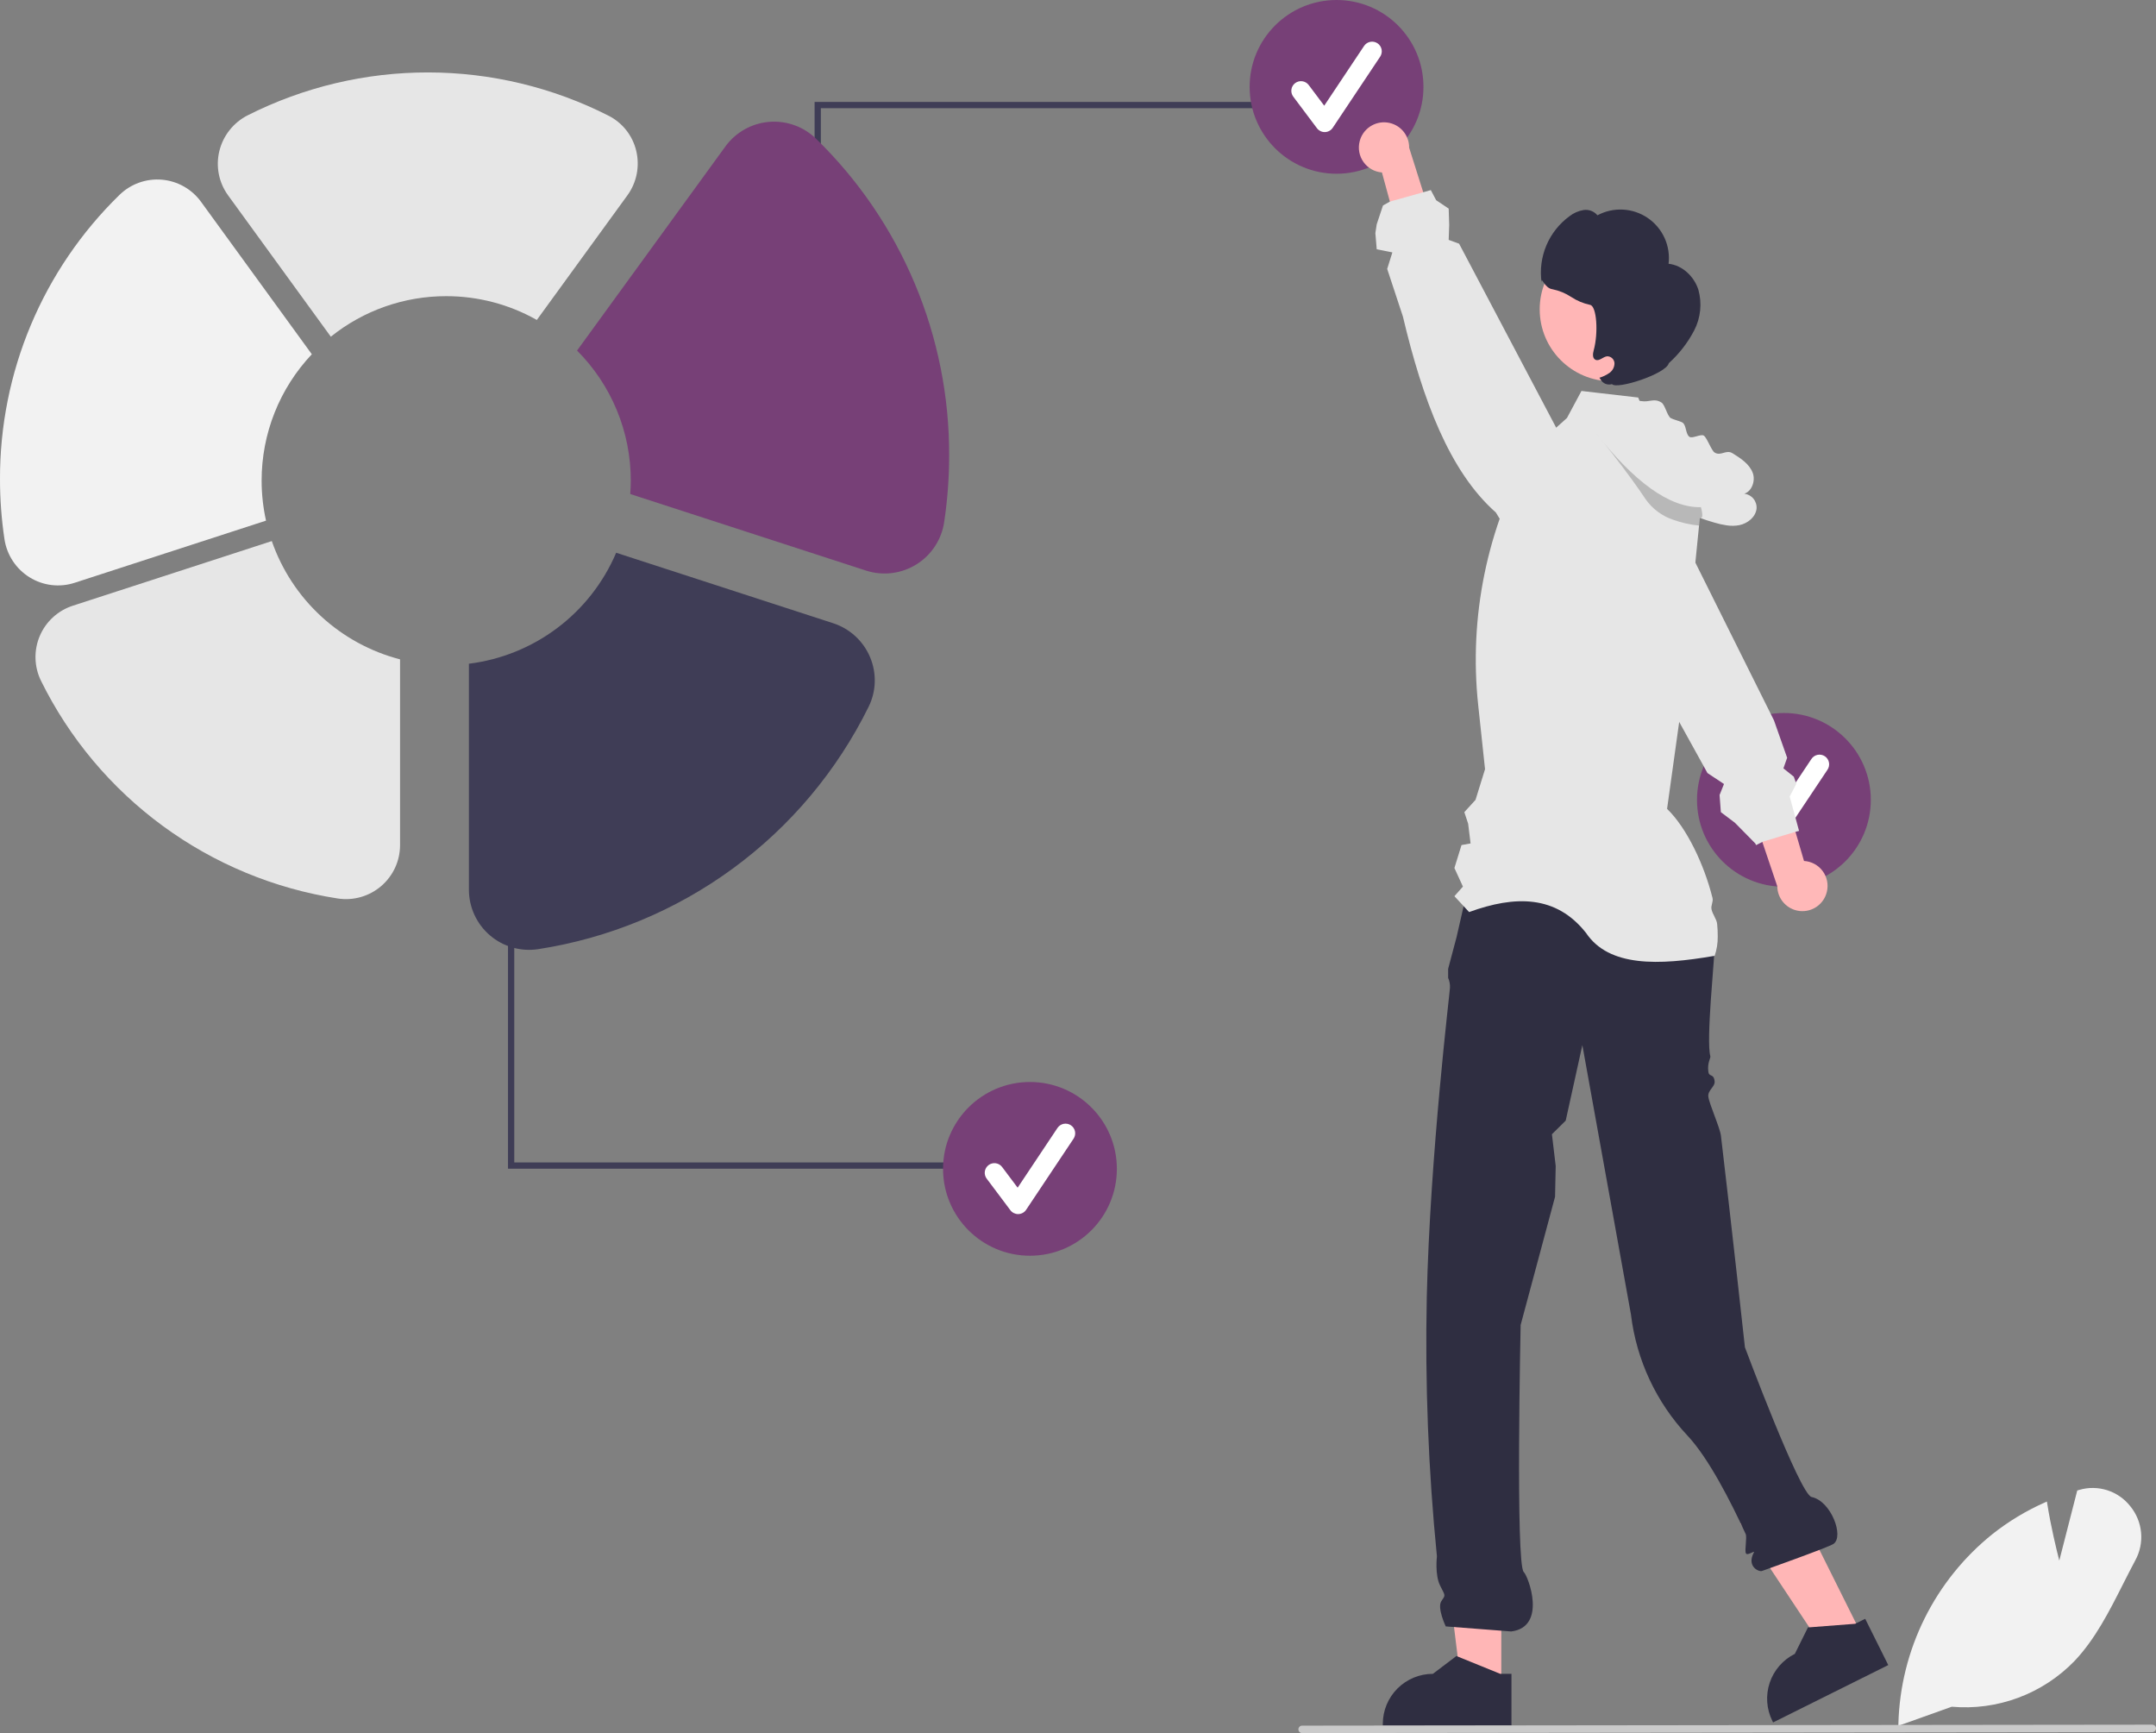 <svg width="550" height="442" viewBox="0 0 550 442" fill="none" xmlns="http://www.w3.org/2000/svg">
<rect x="0" y="0" width="550" height="442" fill="#808080" stroke="none"/>
<g clip-path="url(#clip0_13_272)">
<path d="M382.986 430.213L372.805 430.212L367.962 390.971H382.988L382.986 430.213Z" fill="#FFB6B6"/>
<path d="M382.714 426.89L371.844 422.472L371.533 422.344L365.532 426.89C362.143 426.891 358.894 428.236 356.497 430.63C354.101 433.025 352.755 436.272 352.755 439.659V440.073H385.579V426.89H382.714Z" fill="#2F2E41"/>
<path d="M474.974 416.986L465.862 421.524L444.01 388.562L457.459 381.864L474.974 416.986Z" fill="#FFB6B6"/>
<path d="M475.817 412.853L473.487 414.01L473.247 414.129L461.563 415.031L461.212 415.054L457.868 421.794C456.367 422.541 455.027 423.578 453.926 424.843C452.825 426.109 451.985 427.578 451.453 429.169C450.921 430.759 450.707 432.438 450.825 434.111C450.942 435.784 451.389 437.417 452.138 438.917L452.322 439.284L481.699 424.657L475.817 412.853Z" fill="#2F2E41"/>
<path d="M376.081 219.291L432.218 221.254L432.609 220.686C432.609 220.686 437.398 231.852 437.398 241.422C437.398 244.604 435.183 265.416 436.309 269.354C436.449 269.843 435.486 271.043 435.802 273.324C436.007 274.803 437.138 273.665 437.398 275.716C437.584 277.188 435.593 278.001 435.802 279.704C436.029 281.564 438.768 287.591 439.015 289.66C441.639 311.693 445.134 343.612 445.134 343.612C445.134 343.612 459.169 381.179 462.138 381.789C467.122 382.813 470.486 391.869 467.725 393.752C466.41 394.649 449.413 400.682 449.413 400.682C448.479 400.851 445.558 399.386 447.419 395.923C447.762 395.286 445.718 396.908 445.379 396.145C445.017 395.333 445.726 392.104 445.313 391.203C441.598 383.113 435.895 371.903 430.491 366.146C422.506 357.641 417.449 346.809 416.058 335.229L403.662 266.541L399.414 285.803L395.898 289.275L396.863 297.369L396.696 305.225L387.918 337.924C387.918 337.924 386.601 398.991 388.716 400.93C389.861 401.98 394.721 414.917 385.523 416.083L368.813 414.795C368.813 414.795 366.562 410.054 367.687 408.366C368.813 406.679 368.746 407.139 367.372 404.378C365.999 401.616 366.562 396.937 366.562 396.937C364.373 374.945 363.509 352.842 363.975 330.747C364.813 294.456 369.889 252.766 369.889 251.916C369.932 251.048 369.772 250.181 369.422 249.385V247.095L371.578 238.978L376.081 219.291Z" fill="#2F2E41"/>
<path d="M455.08 226.15C467.324 226.15 477.25 216.231 477.25 203.995C477.25 191.759 467.324 181.839 455.08 181.839C442.835 181.839 432.909 191.759 432.909 203.995C432.909 216.231 442.835 226.15 455.08 226.15Z" fill="#774077"/>
<path d="M452.055 215.526C451.672 215.526 451.295 215.437 450.952 215.266C450.61 215.094 450.312 214.846 450.082 214.54L444.034 206.48C443.84 206.222 443.698 205.927 443.618 205.613C443.538 205.3 443.52 204.974 443.566 204.653C443.611 204.333 443.72 204.025 443.885 203.746C444.05 203.468 444.268 203.224 444.527 203.03C444.786 202.836 445.081 202.695 445.395 202.614C445.709 202.534 446.035 202.516 446.356 202.562C446.676 202.608 446.985 202.716 447.263 202.881C447.542 203.046 447.786 203.264 447.98 203.523L451.937 208.795L462.1 193.561C462.28 193.291 462.511 193.06 462.78 192.879C463.049 192.699 463.351 192.573 463.669 192.51C463.986 192.446 464.314 192.446 464.631 192.508C464.949 192.571 465.252 192.696 465.521 192.875C465.791 193.055 466.023 193.286 466.203 193.555C466.383 193.824 466.509 194.126 466.572 194.444C466.635 194.761 466.636 195.088 466.572 195.406C466.509 195.724 466.384 196.026 466.204 196.295L454.107 214.428C453.889 214.756 453.594 215.027 453.249 215.218C452.904 215.409 452.518 215.514 452.124 215.525C452.101 215.525 452.078 215.526 452.055 215.526Z" fill="white"/>
<path d="M466.042 227.417C466.259 226.511 466.273 225.569 466.086 224.657C465.898 223.744 465.512 222.884 464.956 222.137C464.399 221.39 463.686 220.774 462.865 220.332C462.045 219.89 461.138 219.633 460.207 219.58L448.847 180.901L441.162 189.813L453.389 226.029C453.402 227.597 453.991 229.105 455.044 230.268C456.096 231.432 457.539 232.169 459.098 232.34C460.658 232.511 462.227 232.104 463.506 231.197C464.786 230.29 465.689 228.945 466.042 227.417Z" fill="#FFB8B8"/>
<path d="M458.028 208.547L456.552 203.14L458.244 199.91L458.116 199.535L457.605 198.084L454.955 195.962L455.905 193.259L452.553 183.744L451.731 182.093L432.49 143.484L427.877 134.225L426.808 132.55L423.48 127.334L418.931 120.212C418.207 119.074 417.265 118.09 416.158 117.319C415.051 116.549 413.801 116.005 412.482 115.722C412.056 115.628 411.624 115.561 411.189 115.522L410.878 115.498C410.101 115.456 409.322 115.501 408.556 115.634H408.54C407.189 115.868 405.901 116.379 404.757 117.133C403.856 117.716 403.054 118.437 402.379 119.271C400.825 121.197 400.018 123.617 400.104 126.09L400.248 129.982L400.391 133.523L407.143 145.725L407.582 146.523L407.59 146.547L428.364 184.111L434.629 195.436L435.578 197.159L439.792 199.95L438.667 202.757L438.994 207.128L442.577 209.831L447.773 215.103L447.98 215.534L449.576 214.728L449.728 214.649L450.087 214.545L455.027 213.053L458.028 212.152L458.124 212.12L458.946 211.913L458.028 208.547Z" fill="#E6E6E6"/>
<path d="M543.43 384.134C541.925 382.222 539.881 380.804 537.563 380.063C535.244 379.323 532.757 379.293 530.421 379.979L529.91 380.13L525.329 398.003C524.643 395.339 523.174 389.326 522.249 383.44L522.169 382.954L521.714 383.153C516.925 385.268 512.423 387.98 508.314 391.224C501.036 397.059 495.116 404.407 490.966 412.759C486.816 421.111 484.536 430.266 484.285 439.587L484.277 439.93L484.269 440.145L484.875 439.93L497.892 435.28C503.655 435.788 509.458 435.003 514.879 432.983C520.3 430.963 525.2 427.759 529.224 423.604C534.483 418.061 538.09 410.931 541.578 404.033C542.6 402.023 543.645 399.949 544.714 397.955C545.907 395.787 546.423 393.311 546.194 390.848C545.965 388.384 545.002 386.045 543.43 384.134Z" fill="#F2F2F2"/>
<path d="M209.402 87.442H207.806V25.997H323.252V27.593H209.402V87.442Z" fill="#3F3D56"/>
<path d="M340.956 44.311C353.2 44.311 363.126 34.392 363.126 22.156C363.126 9.919 353.2 0 340.956 0C328.711 0 318.785 9.919 318.785 22.156C318.785 34.392 328.711 44.311 340.956 44.311Z" fill="#774077"/>
<path d="M337.931 33.687C337.548 33.687 337.171 33.598 336.828 33.426C336.486 33.255 336.188 33.007 335.958 32.701L329.91 24.641C329.716 24.382 329.574 24.088 329.494 23.774C329.414 23.461 329.396 23.134 329.442 22.814C329.487 22.494 329.596 22.186 329.761 21.907C329.926 21.629 330.144 21.385 330.403 21.191C330.662 20.997 330.957 20.856 331.271 20.775C331.585 20.695 331.911 20.677 332.232 20.723C332.552 20.769 332.861 20.877 333.139 21.042C333.418 21.207 333.662 21.425 333.856 21.684L337.813 26.956L347.976 11.722C348.156 11.452 348.387 11.22 348.656 11.04C348.925 10.86 349.227 10.734 349.545 10.671C349.862 10.607 350.19 10.606 350.507 10.669C350.825 10.732 351.128 10.857 351.397 11.036C351.667 11.216 351.899 11.447 352.079 11.716C352.259 11.985 352.385 12.287 352.448 12.605C352.511 12.922 352.512 13.249 352.448 13.567C352.385 13.885 352.26 14.187 352.08 14.456L339.983 32.589C339.765 32.917 339.47 33.188 339.125 33.379C338.78 33.569 338.394 33.675 338 33.686C337.977 33.686 337.954 33.687 337.931 33.687Z" fill="white"/>
<path d="M131.191 236.618H129.595V298.063H245.041V296.468H131.191V236.618Z" fill="#3F3D56"/>
<path d="M262.745 320.26C274.989 320.26 284.915 310.341 284.915 298.105C284.915 285.868 274.989 275.949 262.745 275.949C250.5 275.949 240.574 285.868 240.574 298.105C240.574 310.341 250.5 320.26 262.745 320.26Z" fill="#774077"/>
<path d="M259.72 309.636C259.337 309.636 258.96 309.546 258.617 309.375C258.275 309.204 257.977 308.956 257.747 308.65L251.699 300.59C251.505 300.331 251.363 300.037 251.283 299.723C251.203 299.41 251.185 299.083 251.231 298.763C251.276 298.443 251.385 298.134 251.55 297.856C251.715 297.577 251.933 297.334 252.192 297.14C252.451 296.946 252.746 296.805 253.06 296.724C253.374 296.644 253.7 296.626 254.021 296.672C254.341 296.718 254.65 296.826 254.929 296.991C255.207 297.156 255.451 297.374 255.645 297.633L259.602 302.905L269.765 287.671C269.945 287.401 270.176 287.169 270.445 286.989C270.714 286.809 271.016 286.683 271.334 286.619C271.651 286.556 271.979 286.555 272.297 286.618C272.614 286.681 272.917 286.806 273.187 286.985C273.456 287.165 273.688 287.396 273.868 287.665C274.048 287.934 274.174 288.236 274.237 288.554C274.3 288.871 274.301 289.198 274.237 289.516C274.174 289.833 274.049 290.136 273.869 290.405L261.772 308.538C261.554 308.866 261.259 309.137 260.914 309.328C260.569 309.518 260.183 309.624 259.789 309.635C259.766 309.635 259.743 309.636 259.72 309.636Z" fill="white"/>
<path d="M438.196 238.878C438.219 240.557 437.949 242.228 437.398 243.815L437.278 243.791C423.104 246.241 410.46 246.642 404.611 237.947C396.979 228.236 386.482 228.346 374.773 232.609L373.385 231.11L371.022 228.566L373.193 226.109L371.022 221.372L372.834 215.526L375.148 215.103L374.526 210.071L373.552 207.128L376.409 203.994L378.836 196.17L377.088 179.796C374.696 157.353 379.33 134.72 390.352 115.02L396.984 109.07L399.737 106.598L403.432 99.707L407.335 100.162L417.901 101.382L418.26 102.243L420.854 108.496L434.517 123.163L433.902 129.352L433.631 132.079L433.432 134.041L432.49 143.484L428.651 182.061L428.364 184.111L425.275 206.29C430.295 211.139 434.732 220.479 436.863 229.012C437.103 229.961 436.424 230.926 436.6 231.852C436.847 233.16 437.925 234.404 438.044 235.624C438.156 236.705 438.206 237.791 438.196 238.878Z" fill="#E6E6E6"/>
<path d="M411.135 97.237C421.271 97.237 429.487 89.026 429.487 78.897C429.487 68.768 421.271 60.556 411.135 60.556C400.999 60.556 392.782 68.768 392.782 78.897C392.782 89.026 400.999 97.237 411.135 97.237Z" fill="#FFB6B6"/>
<path d="M433.258 73.893C432.172 70.509 429.192 67.646 425.656 67.272C425.924 65.024 425.57 62.746 424.632 60.686C423.694 58.626 422.209 56.862 420.337 55.587C418.466 54.312 416.28 53.574 414.018 53.455C411.757 53.335 409.505 53.837 407.51 54.908C407.086 54.399 406.537 54.008 405.918 53.772C405.298 53.537 404.628 53.465 403.973 53.565C402.663 53.781 401.428 54.321 400.381 55.138C397.781 57.038 395.745 59.608 394.49 62.572C393.236 65.537 392.809 68.787 393.255 71.975C393.247 70.358 393.964 73.486 396.02 73.763C397.733 74.107 399.364 74.779 400.822 75.742C402.28 76.705 403.905 77.386 405.614 77.75C407.339 78.002 407.784 84.912 406.552 89.362C406.318 90.206 406.2 91.337 406.978 91.739C407.936 92.234 408.904 90.99 409.975 90.868C410.456 90.861 410.921 91.04 411.272 91.368C411.624 91.697 411.833 92.148 411.858 92.628C411.859 93.11 411.745 93.585 411.525 94.013C411.305 94.442 410.986 94.811 410.595 95.092C409.807 95.645 408.935 96.067 408.012 96.342L408.322 96.781C408.593 97.283 409.029 97.675 409.558 97.89C410.086 98.105 410.673 98.13 411.217 97.96C412.445 99.44 425.092 95.332 425.708 92.632C428.357 90.247 430.557 87.408 432.203 84.248C433.849 81.052 434.225 77.354 433.258 73.893Z" fill="#2F2E41"/>
<path d="M448.1 129.75C447.845 131.888 445.841 133.483 443.735 133.93C442.663 134.136 441.564 134.154 440.486 133.985C439.434 133.829 438.393 133.597 437.374 133.292C436.113 132.933 434.865 132.529 433.631 132.079C430.105 130.821 426.706 129.232 423.48 127.334C421.04 125.91 418.704 124.317 416.488 122.565C415.339 121.655 414.225 120.706 413.145 119.717L414.493 120.355C413.288 118.736 412.083 117.117 410.878 115.498C409.713 113.935 408.55 112.372 407.39 110.809C407.319 110.713 407.263 110.649 407.239 110.617V110.609C406.704 109.9 406.177 109.19 405.651 108.48C404.062 106.351 402.498 103.224 404.326 101.302C404.716 100.928 405.189 100.651 405.706 100.494C406.223 100.338 406.77 100.306 407.303 100.401C407.876 100.475 408.43 100.654 408.939 100.927C410.335 101.831 411.519 103.025 412.41 104.429C413.655 102.618 416.073 101.948 418.26 102.243C418.38 102.251 418.492 102.267 418.603 102.283C420.878 102.674 421.859 101.446 423.831 102.65C424.748 103.208 425.307 106.079 426.225 106.638C426.744 106.957 428.667 107.435 429.194 107.762C430.231 108.4 429.968 110.785 431.013 111.423C431.787 111.894 433.862 110.625 434.637 111.096C435.451 111.598 436.584 114.916 437.398 115.411C439.018 116.408 440.319 114.589 441.939 115.578C444.022 116.862 446.241 118.29 447.118 120.571C447.893 122.581 446.895 125.332 444.972 125.906C445.89 126.016 446.73 126.478 447.314 127.196C447.898 127.913 448.18 128.829 448.1 129.75Z" fill="#E6E6E6"/>
<path opacity="0.2" d="M433.631 132.079L433.432 134.041C431.17 133.823 428.944 133.322 426.807 132.55C423.995 131.606 421.555 129.794 419.84 127.374C418.755 125.747 417.622 124.128 416.488 122.565C414.605 119.949 412.738 117.508 411.189 115.522C409.298 113.122 407.877 111.383 407.39 110.809C407.319 110.713 407.263 110.649 407.239 110.617L407.215 110.594L407.239 110.609C416.722 122.603 425.679 129.52 433.902 129.352C433.902 129.352 434.868 132.526 433.631 132.079Z" fill="black"/>
<path d="M346.852 36.033C346.619 36.935 346.586 37.877 346.756 38.792C346.926 39.708 347.295 40.575 347.837 41.333C348.379 42.091 349.08 42.721 349.892 43.178C350.704 43.636 351.606 43.91 352.535 43.982L363.144 82.873L371 74.111L359.477 37.666C359.494 36.098 358.934 34.578 357.905 33.395C356.875 32.212 355.447 31.447 353.891 31.246C352.335 31.044 350.759 31.421 349.461 32.303C348.164 33.185 347.236 34.512 346.852 36.033Z" fill="#FFB8B8"/>
<path d="M409.138 135.485L409.066 131.944L402.379 119.271L402.131 118.808L402.115 118.784L396.984 109.07L372.221 62.154L369.562 61.178L369.695 57.367L369.562 53.203L366.367 51.062L365.005 48.481L363.074 49.031H363.066L363.01 49.047L354.566 51.416H354.558L352.802 52.405L351.206 57.19L350.857 59.456L351.206 63.571L355.197 64.368L353.875 68.587L357.886 80.726C362.906 101.94 369.761 120.252 381.597 130.707L382.57 132.303L390.272 144.896C391.323 146.618 392.86 147.991 394.691 148.842C396.522 149.692 398.564 149.981 400.559 149.673H400.567C401.922 149.463 403.219 148.98 404.382 148.253C405.454 147.592 406.391 146.735 407.143 145.725C408.518 143.9 409.246 141.669 409.21 139.385L409.138 135.485Z" fill="#E6E6E6"/>
<path d="M549.05 441.755L332.174 442C331.922 442 331.68 441.9 331.502 441.722C331.324 441.544 331.224 441.302 331.224 441.05C331.224 440.799 331.324 440.557 331.502 440.379C331.68 440.201 331.922 440.101 332.174 440.101L549.05 439.856C549.302 439.856 549.543 439.956 549.722 440.134C549.9 440.312 550 440.554 550 440.805C550 441.057 549.9 441.299 549.722 441.477C549.543 441.655 549.302 441.755 549.05 441.755Z" fill="#CACACA"/>
<path d="M66.741 122.589C66.728 110.6 71.311 99.062 79.549 90.347L51.279 51.462C50.115 49.86 48.619 48.528 46.894 47.555C45.169 46.583 43.254 45.993 41.28 45.827C39.306 45.661 37.319 45.922 35.455 46.592C33.591 47.262 31.894 48.325 30.478 49.71C20.794 59.144 13.106 70.427 7.87 82.888C2.634 95.35 -0.042 108.735 -0 122.251C-4.51833e-05 127.354 0.381 132.451 1.139 137.498C1.436 139.493 2.166 141.4 3.276 143.085C4.387 144.77 5.852 146.192 7.569 147.253C9.267 148.303 11.174 148.97 13.156 149.208C15.138 149.446 17.149 149.249 19.047 148.631L67.862 132.781C67.119 129.434 66.743 126.016 66.741 122.589Z" fill="#F2F2F2"/>
<path d="M69.337 137.996L18.588 154.475C16.71 155.081 14.984 156.084 13.528 157.416C12.072 158.747 10.919 160.376 10.147 162.192C9.376 164.008 9.004 165.968 9.057 167.94C9.11 169.911 9.587 171.849 10.454 173.621C17.681 188.273 28.335 200.97 41.513 210.635C54.691 220.301 70.006 226.651 86.16 229.148C88.128 229.45 90.137 229.324 92.051 228.777C93.965 228.23 95.738 227.276 97.248 225.98C98.756 224.687 99.967 223.084 100.796 221.28C101.626 219.476 102.055 217.514 102.054 215.528V168.16C94.538 166.212 87.619 162.439 81.912 157.177C76.205 151.915 71.885 145.326 69.337 137.996Z" fill="#E6E6E6"/>
<path d="M221.954 167.592C221.097 165.559 219.812 163.734 218.186 162.241C216.56 160.749 214.632 159.623 212.532 158.942L157.184 140.97C153.953 148.564 148.782 155.175 142.189 160.143C135.597 165.111 127.813 168.261 119.619 169.276V226.906C119.621 229.118 120.1 231.304 121.025 233.313C121.951 235.323 123.3 237.109 124.98 238.549C126.66 239.989 128.632 241.049 130.761 241.656C132.89 242.264 135.124 242.404 137.312 242.068C155.295 239.288 172.343 232.219 187.013 221.459C201.682 210.7 213.542 196.566 221.587 180.255C222.555 178.295 223.088 176.149 223.151 173.964C223.214 171.778 222.806 169.605 221.954 167.592Z" fill="#3F3D56"/>
<path d="M208.202 35.406C206.627 33.864 204.737 32.68 202.662 31.934C200.587 31.188 198.376 30.898 196.178 31.083C193.981 31.268 191.849 31.924 189.928 33.007C188.008 34.089 186.343 35.572 185.047 37.356L147.207 89.404C151.56 93.765 155.011 98.94 157.363 104.634C159.715 110.328 160.921 116.429 160.914 122.589C160.914 123.735 160.858 124.867 160.778 125.992L220.928 145.523C223.054 146.209 225.305 146.424 227.524 146.152C229.742 145.88 231.874 145.127 233.772 143.948C235.669 142.768 237.287 141.189 238.511 139.321C239.736 137.453 240.538 135.34 240.863 133.13C241.707 127.512 242.131 121.838 242.131 116.156C242.177 101.111 239.198 86.21 233.37 72.339C227.541 58.467 218.983 45.907 208.202 35.406Z" fill="#774077"/>
<path d="M113.828 75.534C121.929 75.525 129.894 77.615 136.945 81.6L160.041 49.832C161.219 48.214 162.031 46.36 162.421 44.398C162.812 42.436 162.772 40.413 162.304 38.468C161.851 36.56 160.989 34.773 159.778 33.23C158.567 31.688 157.035 30.426 155.288 29.532C141.029 22.285 125.262 18.496 109.264 18.473C93.266 18.45 77.488 22.193 63.208 29.398C61.407 30.306 59.825 31.595 58.572 33.175C57.319 34.754 56.424 36.587 55.95 38.547C55.483 40.478 55.441 42.488 55.828 44.437C56.216 46.386 57.022 48.228 58.193 49.834L84.393 85.873C92.735 79.169 103.123 75.52 113.828 75.534Z" fill="#E6E6E6"/>
</g>
<defs>
<clipPath id="clip0_13_272">
<rect width="550" height="442" fill="white"/>
</clipPath>
</defs>
</svg>
